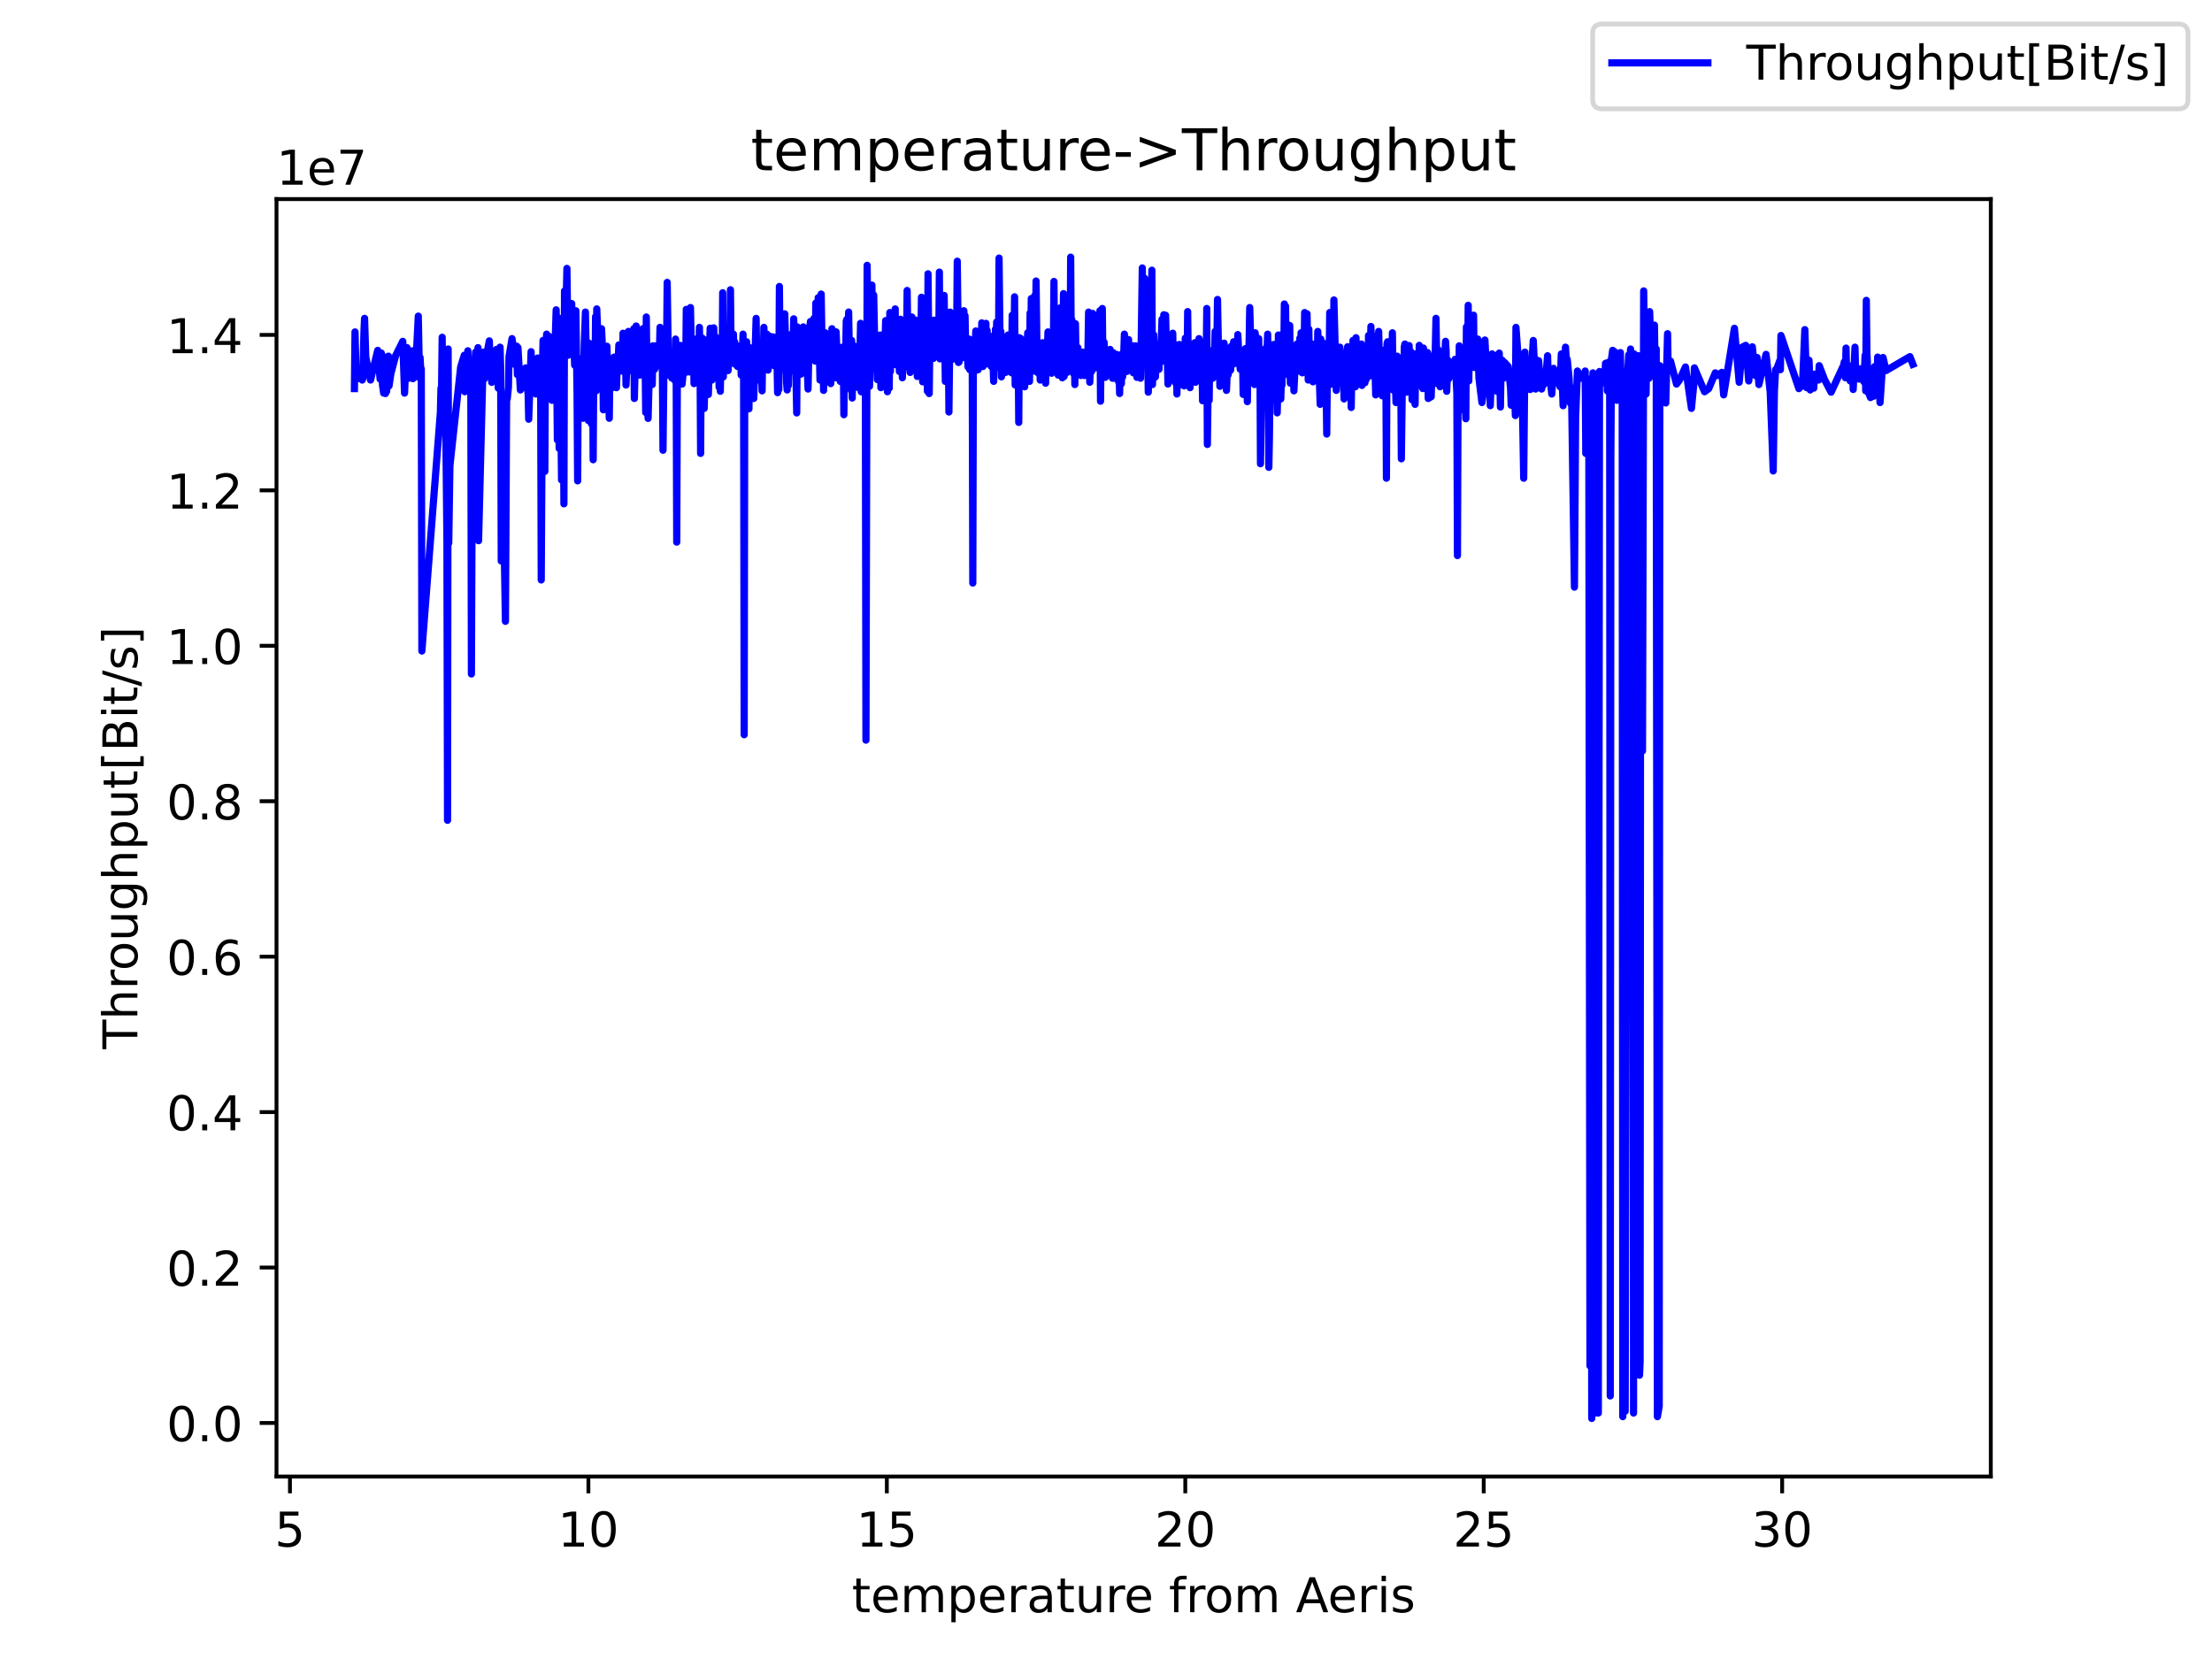 <?xml version="1.0" encoding="utf-8" standalone="no"?>
<!DOCTYPE svg PUBLIC "-//W3C//DTD SVG 1.1//EN"
  "http://www.w3.org/Graphics/SVG/1.1/DTD/svg11.dtd">
<!-- Created with matplotlib (https://matplotlib.org/) -->
<svg height="345.6pt" version="1.1" viewBox="0 0 460.8 345.6" width="460.8pt" xmlns="http://www.w3.org/2000/svg" xmlns:xlink="http://www.w3.org/1999/xlink">
 <defs>
  <style type="text/css">*{stroke-linecap:butt;stroke-linejoin:round;}</style>
 </defs>
 <g id="figure_1">
  <g id="patch_1">
   <path d="M 0 345.6 
L 460.8 345.6 
L 460.8 0 
L 0 0 
z
" style="fill:#ffffff;"/>
  </g>
  <g id="axes_1">
   <g id="patch_2">
    <path d="M 57.6 307.584 
L 414.72 307.584 
L 414.72 41.472 
L 57.6 41.472 
z
" style="fill:#ffffff;"/>
   </g>
   <g id="matplotlib.axis_1">
    <g id="xtick_1">
     <g id="line2d_1">
      <defs>
       <path d="M 0 0 
L 0 3.5 
" id="me7ae938374" style="stroke:#000000;stroke-width:0.8;"/>
      </defs>
      <g>
       <use style="stroke:#000000;stroke-width:0.8;" x="60.404" xlink:href="#me7ae938374" y="307.584"/>
      </g>
     </g>
     <g id="text_1">
      <!-- 5 -->
      <g transform="translate(57.223 322.182)scale(0.1 -0.1)">
       <defs>
        <path d="M 10.797 72.906 
L 49.516 72.906 
L 49.516 64.594 
L 19.828 64.594 
L 19.828 46.734 
Q 21.969 47.469 24.109 47.828 
Q 26.266 48.188 28.422 48.188 
Q 40.625 48.188 47.75 41.5 
Q 54.891 34.812 54.891 23.391 
Q 54.891 11.625 47.562 5.094 
Q 40.234 -1.422 26.906 -1.422 
Q 22.312 -1.422 17.547 -0.641 
Q 12.797 0.141 7.719 1.703 
L 7.719 11.625 
Q 12.109 9.234 16.797 8.062 
Q 21.484 6.891 26.703 6.891 
Q 35.156 6.891 40.078 11.328 
Q 45.016 15.766 45.016 23.391 
Q 45.016 31 40.078 35.438 
Q 35.156 39.891 26.703 39.891 
Q 22.75 39.891 18.812 39.016 
Q 14.891 38.141 10.797 36.281 
z
" id="DejaVuSans-53"/>
       </defs>
       <use xlink:href="#DejaVuSans-53"/>
      </g>
     </g>
    </g>
    <g id="xtick_2">
     <g id="line2d_2">
      <g>
       <use style="stroke:#000000;stroke-width:0.8;" x="122.574" xlink:href="#me7ae938374" y="307.584"/>
      </g>
     </g>
     <g id="text_2">
      <!-- 10 -->
      <g transform="translate(116.212 322.182)scale(0.1 -0.1)">
       <defs>
        <path d="M 12.406 8.297 
L 28.516 8.297 
L 28.516 63.922 
L 10.984 60.406 
L 10.984 69.391 
L 28.422 72.906 
L 38.281 72.906 
L 38.281 8.297 
L 54.391 8.297 
L 54.391 0 
L 12.406 0 
z
" id="DejaVuSans-49"/>
        <path d="M 31.781 66.406 
Q 24.172 66.406 20.328 58.906 
Q 16.5 51.422 16.5 36.375 
Q 16.5 21.391 20.328 13.891 
Q 24.172 6.391 31.781 6.391 
Q 39.453 6.391 43.281 13.891 
Q 47.125 21.391 47.125 36.375 
Q 47.125 51.422 43.281 58.906 
Q 39.453 66.406 31.781 66.406 
z
M 31.781 74.219 
Q 44.047 74.219 50.516 64.516 
Q 56.984 54.828 56.984 36.375 
Q 56.984 17.969 50.516 8.266 
Q 44.047 -1.422 31.781 -1.422 
Q 19.531 -1.422 13.062 8.266 
Q 6.594 17.969 6.594 36.375 
Q 6.594 54.828 13.062 64.516 
Q 19.531 74.219 31.781 74.219 
z
" id="DejaVuSans-48"/>
       </defs>
       <use xlink:href="#DejaVuSans-49"/>
       <use x="63.623" xlink:href="#DejaVuSans-48"/>
      </g>
     </g>
    </g>
    <g id="xtick_3">
     <g id="line2d_3">
      <g>
       <use style="stroke:#000000;stroke-width:0.8;" x="184.745" xlink:href="#me7ae938374" y="307.584"/>
      </g>
     </g>
     <g id="text_3">
      <!-- 15 -->
      <g transform="translate(178.382 322.182)scale(0.1 -0.1)">
       <use xlink:href="#DejaVuSans-49"/>
       <use x="63.623" xlink:href="#DejaVuSans-53"/>
      </g>
     </g>
    </g>
    <g id="xtick_4">
     <g id="line2d_4">
      <g>
       <use style="stroke:#000000;stroke-width:0.8;" x="246.916" xlink:href="#me7ae938374" y="307.584"/>
      </g>
     </g>
     <g id="text_4">
      <!-- 20 -->
      <g transform="translate(240.553 322.182)scale(0.1 -0.1)">
       <defs>
        <path d="M 19.188 8.297 
L 53.609 8.297 
L 53.609 0 
L 7.328 0 
L 7.328 8.297 
Q 12.938 14.109 22.625 23.891 
Q 32.328 33.688 34.812 36.531 
Q 39.547 41.844 41.422 45.531 
Q 43.312 49.219 43.312 52.781 
Q 43.312 58.594 39.234 62.25 
Q 35.156 65.922 28.609 65.922 
Q 23.969 65.922 18.812 64.312 
Q 13.672 62.703 7.812 59.422 
L 7.812 69.391 
Q 13.766 71.781 18.938 73 
Q 24.125 74.219 28.422 74.219 
Q 39.75 74.219 46.484 68.547 
Q 53.219 62.891 53.219 53.422 
Q 53.219 48.922 51.531 44.891 
Q 49.859 40.875 45.406 35.406 
Q 44.188 33.984 37.641 27.219 
Q 31.109 20.453 19.188 8.297 
z
" id="DejaVuSans-50"/>
       </defs>
       <use xlink:href="#DejaVuSans-50"/>
       <use x="63.623" xlink:href="#DejaVuSans-48"/>
      </g>
     </g>
    </g>
    <g id="xtick_5">
     <g id="line2d_5">
      <g>
       <use style="stroke:#000000;stroke-width:0.8;" x="309.086" xlink:href="#me7ae938374" y="307.584"/>
      </g>
     </g>
     <g id="text_5">
      <!-- 25 -->
      <g transform="translate(302.724 322.182)scale(0.1 -0.1)">
       <use xlink:href="#DejaVuSans-50"/>
       <use x="63.623" xlink:href="#DejaVuSans-53"/>
      </g>
     </g>
    </g>
    <g id="xtick_6">
     <g id="line2d_6">
      <g>
       <use style="stroke:#000000;stroke-width:0.8;" x="371.257" xlink:href="#me7ae938374" y="307.584"/>
      </g>
     </g>
     <g id="text_6">
      <!-- 30 -->
      <g transform="translate(364.894 322.182)scale(0.1 -0.1)">
       <defs>
        <path d="M 40.578 39.312 
Q 47.656 37.797 51.625 33 
Q 55.609 28.219 55.609 21.188 
Q 55.609 10.406 48.188 4.484 
Q 40.766 -1.422 27.094 -1.422 
Q 22.516 -1.422 17.656 -0.516 
Q 12.797 0.391 7.625 2.203 
L 7.625 11.719 
Q 11.719 9.328 16.594 8.109 
Q 21.484 6.891 26.812 6.891 
Q 36.078 6.891 40.938 10.547 
Q 45.797 14.203 45.797 21.188 
Q 45.797 27.641 41.281 31.266 
Q 36.766 34.906 28.719 34.906 
L 20.219 34.906 
L 20.219 43.016 
L 29.109 43.016 
Q 36.375 43.016 40.234 45.922 
Q 44.094 48.828 44.094 54.297 
Q 44.094 59.906 40.109 62.906 
Q 36.141 65.922 28.719 65.922 
Q 24.656 65.922 20.016 65.031 
Q 15.375 64.156 9.812 62.312 
L 9.812 71.094 
Q 15.438 72.656 20.344 73.438 
Q 25.25 74.219 29.594 74.219 
Q 40.828 74.219 47.359 69.109 
Q 53.906 64.016 53.906 55.328 
Q 53.906 49.266 50.438 45.094 
Q 46.969 40.922 40.578 39.312 
z
" id="DejaVuSans-51"/>
       </defs>
       <use xlink:href="#DejaVuSans-51"/>
       <use x="63.623" xlink:href="#DejaVuSans-48"/>
      </g>
     </g>
    </g>
    <g id="text_7">
     <!-- temperature from Aeris -->
     <g transform="translate(177.465 335.861)scale(0.1 -0.1)">
      <defs>
       <path d="M 18.312 70.219 
L 18.312 54.688 
L 36.812 54.688 
L 36.812 47.703 
L 18.312 47.703 
L 18.312 18.016 
Q 18.312 11.328 20.141 9.422 
Q 21.969 7.516 27.594 7.516 
L 36.812 7.516 
L 36.812 0 
L 27.594 0 
Q 17.188 0 13.234 3.875 
Q 9.281 7.766 9.281 18.016 
L 9.281 47.703 
L 2.688 47.703 
L 2.688 54.688 
L 9.281 54.688 
L 9.281 70.219 
z
" id="DejaVuSans-116"/>
       <path d="M 56.203 29.594 
L 56.203 25.203 
L 14.891 25.203 
Q 15.484 15.922 20.484 11.062 
Q 25.484 6.203 34.422 6.203 
Q 39.594 6.203 44.453 7.469 
Q 49.312 8.734 54.109 11.281 
L 54.109 2.781 
Q 49.266 0.734 44.188 -0.344 
Q 39.109 -1.422 33.891 -1.422 
Q 20.797 -1.422 13.156 6.188 
Q 5.516 13.812 5.516 26.812 
Q 5.516 40.234 12.766 48.109 
Q 20.016 56 32.328 56 
Q 43.359 56 49.781 48.891 
Q 56.203 41.797 56.203 29.594 
z
M 47.219 32.234 
Q 47.125 39.594 43.094 43.984 
Q 39.062 48.391 32.422 48.391 
Q 24.906 48.391 20.391 44.141 
Q 15.875 39.891 15.188 32.172 
z
" id="DejaVuSans-101"/>
       <path d="M 52 44.188 
Q 55.375 50.25 60.062 53.125 
Q 64.75 56 71.094 56 
Q 79.641 56 84.281 50.016 
Q 88.922 44.047 88.922 33.016 
L 88.922 0 
L 79.891 0 
L 79.891 32.719 
Q 79.891 40.578 77.094 44.375 
Q 74.312 48.188 68.609 48.188 
Q 61.625 48.188 57.562 43.547 
Q 53.516 38.922 53.516 30.906 
L 53.516 0 
L 44.484 0 
L 44.484 32.719 
Q 44.484 40.625 41.703 44.406 
Q 38.922 48.188 33.109 48.188 
Q 26.219 48.188 22.156 43.531 
Q 18.109 38.875 18.109 30.906 
L 18.109 0 
L 9.078 0 
L 9.078 54.688 
L 18.109 54.688 
L 18.109 46.188 
Q 21.188 51.219 25.484 53.609 
Q 29.781 56 35.688 56 
Q 41.656 56 45.828 52.969 
Q 50 49.953 52 44.188 
z
" id="DejaVuSans-109"/>
       <path d="M 18.109 8.203 
L 18.109 -20.797 
L 9.078 -20.797 
L 9.078 54.688 
L 18.109 54.688 
L 18.109 46.391 
Q 20.953 51.266 25.266 53.625 
Q 29.594 56 35.594 56 
Q 45.562 56 51.781 48.094 
Q 58.016 40.188 58.016 27.297 
Q 58.016 14.406 51.781 6.484 
Q 45.562 -1.422 35.594 -1.422 
Q 29.594 -1.422 25.266 0.953 
Q 20.953 3.328 18.109 8.203 
z
M 48.688 27.297 
Q 48.688 37.203 44.609 42.844 
Q 40.531 48.484 33.406 48.484 
Q 26.266 48.484 22.188 42.844 
Q 18.109 37.203 18.109 27.297 
Q 18.109 17.391 22.188 11.75 
Q 26.266 6.109 33.406 6.109 
Q 40.531 6.109 44.609 11.75 
Q 48.688 17.391 48.688 27.297 
z
" id="DejaVuSans-112"/>
       <path d="M 41.109 46.297 
Q 39.594 47.172 37.812 47.578 
Q 36.031 48 33.891 48 
Q 26.266 48 22.188 43.047 
Q 18.109 38.094 18.109 28.812 
L 18.109 0 
L 9.078 0 
L 9.078 54.688 
L 18.109 54.688 
L 18.109 46.188 
Q 20.953 51.172 25.484 53.578 
Q 30.031 56 36.531 56 
Q 37.453 56 38.578 55.875 
Q 39.703 55.766 41.062 55.516 
z
" id="DejaVuSans-114"/>
       <path d="M 34.281 27.484 
Q 23.391 27.484 19.188 25 
Q 14.984 22.516 14.984 16.5 
Q 14.984 11.719 18.141 8.906 
Q 21.297 6.109 26.703 6.109 
Q 34.188 6.109 38.703 11.406 
Q 43.219 16.703 43.219 25.484 
L 43.219 27.484 
z
M 52.203 31.203 
L 52.203 0 
L 43.219 0 
L 43.219 8.297 
Q 40.141 3.328 35.547 0.953 
Q 30.953 -1.422 24.312 -1.422 
Q 15.922 -1.422 10.953 3.297 
Q 6 8.016 6 15.922 
Q 6 25.141 12.172 29.828 
Q 18.359 34.516 30.609 34.516 
L 43.219 34.516 
L 43.219 35.406 
Q 43.219 41.609 39.141 45 
Q 35.062 48.391 27.688 48.391 
Q 23 48.391 18.547 47.266 
Q 14.109 46.141 10.016 43.891 
L 10.016 52.203 
Q 14.938 54.109 19.578 55.047 
Q 24.219 56 28.609 56 
Q 40.484 56 46.344 49.844 
Q 52.203 43.703 52.203 31.203 
z
" id="DejaVuSans-97"/>
       <path d="M 8.5 21.578 
L 8.5 54.688 
L 17.484 54.688 
L 17.484 21.922 
Q 17.484 14.156 20.5 10.266 
Q 23.531 6.391 29.594 6.391 
Q 36.859 6.391 41.078 11.031 
Q 45.312 15.672 45.312 23.688 
L 45.312 54.688 
L 54.297 54.688 
L 54.297 0 
L 45.312 0 
L 45.312 8.406 
Q 42.047 3.422 37.719 1 
Q 33.406 -1.422 27.688 -1.422 
Q 18.266 -1.422 13.375 4.438 
Q 8.5 10.297 8.5 21.578 
z
M 31.109 56 
z
" id="DejaVuSans-117"/>
       <path id="DejaVuSans-32"/>
       <path d="M 37.109 75.984 
L 37.109 68.5 
L 28.516 68.5 
Q 23.688 68.5 21.797 66.547 
Q 19.922 64.594 19.922 59.516 
L 19.922 54.688 
L 34.719 54.688 
L 34.719 47.703 
L 19.922 47.703 
L 19.922 0 
L 10.891 0 
L 10.891 47.703 
L 2.297 47.703 
L 2.297 54.688 
L 10.891 54.688 
L 10.891 58.5 
Q 10.891 67.625 15.141 71.797 
Q 19.391 75.984 28.609 75.984 
z
" id="DejaVuSans-102"/>
       <path d="M 30.609 48.391 
Q 23.391 48.391 19.188 42.75 
Q 14.984 37.109 14.984 27.297 
Q 14.984 17.484 19.156 11.844 
Q 23.344 6.203 30.609 6.203 
Q 37.797 6.203 41.984 11.859 
Q 46.188 17.531 46.188 27.297 
Q 46.188 37.016 41.984 42.703 
Q 37.797 48.391 30.609 48.391 
z
M 30.609 56 
Q 42.328 56 49.016 48.375 
Q 55.719 40.766 55.719 27.297 
Q 55.719 13.875 49.016 6.219 
Q 42.328 -1.422 30.609 -1.422 
Q 18.844 -1.422 12.172 6.219 
Q 5.516 13.875 5.516 27.297 
Q 5.516 40.766 12.172 48.375 
Q 18.844 56 30.609 56 
z
" id="DejaVuSans-111"/>
       <path d="M 34.188 63.188 
L 20.797 26.906 
L 47.609 26.906 
z
M 28.609 72.906 
L 39.797 72.906 
L 67.578 0 
L 57.328 0 
L 50.688 18.703 
L 17.828 18.703 
L 11.188 0 
L 0.781 0 
z
" id="DejaVuSans-65"/>
       <path d="M 9.422 54.688 
L 18.406 54.688 
L 18.406 0 
L 9.422 0 
z
M 9.422 75.984 
L 18.406 75.984 
L 18.406 64.594 
L 9.422 64.594 
z
" id="DejaVuSans-105"/>
       <path d="M 44.281 53.078 
L 44.281 44.578 
Q 40.484 46.531 36.375 47.5 
Q 32.281 48.484 27.875 48.484 
Q 21.188 48.484 17.844 46.438 
Q 14.5 44.391 14.5 40.281 
Q 14.5 37.156 16.891 35.375 
Q 19.281 33.594 26.516 31.984 
L 29.594 31.297 
Q 39.156 29.25 43.188 25.516 
Q 47.219 21.781 47.219 15.094 
Q 47.219 7.469 41.188 3.016 
Q 35.156 -1.422 24.609 -1.422 
Q 20.219 -1.422 15.453 -0.562 
Q 10.688 0.297 5.422 2 
L 5.422 11.281 
Q 10.406 8.688 15.234 7.391 
Q 20.062 6.109 24.812 6.109 
Q 31.156 6.109 34.562 8.281 
Q 37.984 10.453 37.984 14.406 
Q 37.984 18.062 35.516 20.016 
Q 33.062 21.969 24.703 23.781 
L 21.578 24.516 
Q 13.234 26.266 9.516 29.906 
Q 5.812 33.547 5.812 39.891 
Q 5.812 47.609 11.281 51.797 
Q 16.75 56 26.812 56 
Q 31.781 56 36.172 55.266 
Q 40.578 54.547 44.281 53.078 
z
" id="DejaVuSans-115"/>
      </defs>
      <use xlink:href="#DejaVuSans-116"/>
      <use x="39.209" xlink:href="#DejaVuSans-101"/>
      <use x="100.732" xlink:href="#DejaVuSans-109"/>
      <use x="198.145" xlink:href="#DejaVuSans-112"/>
      <use x="261.621" xlink:href="#DejaVuSans-101"/>
      <use x="323.145" xlink:href="#DejaVuSans-114"/>
      <use x="364.258" xlink:href="#DejaVuSans-97"/>
      <use x="425.537" xlink:href="#DejaVuSans-116"/>
      <use x="464.746" xlink:href="#DejaVuSans-117"/>
      <use x="528.125" xlink:href="#DejaVuSans-114"/>
      <use x="566.988" xlink:href="#DejaVuSans-101"/>
      <use x="628.512" xlink:href="#DejaVuSans-32"/>
      <use x="660.299" xlink:href="#DejaVuSans-102"/>
      <use x="695.504" xlink:href="#DejaVuSans-114"/>
      <use x="734.367" xlink:href="#DejaVuSans-111"/>
      <use x="795.549" xlink:href="#DejaVuSans-109"/>
      <use x="892.961" xlink:href="#DejaVuSans-32"/>
      <use x="924.748" xlink:href="#DejaVuSans-65"/>
      <use x="991.406" xlink:href="#DejaVuSans-101"/>
      <use x="1052.93" xlink:href="#DejaVuSans-114"/>
      <use x="1094.043" xlink:href="#DejaVuSans-105"/>
      <use x="1121.826" xlink:href="#DejaVuSans-115"/>
     </g>
    </g>
   </g>
   <g id="matplotlib.axis_2">
    <g id="ytick_1">
     <g id="line2d_7">
      <defs>
       <path d="M 0 0 
L -3.5 0 
" id="m322edb006e" style="stroke:#000000;stroke-width:0.8;"/>
      </defs>
      <g>
       <use style="stroke:#000000;stroke-width:0.8;" x="57.6" xlink:href="#m322edb006e" y="296.426"/>
      </g>
     </g>
     <g id="text_8">
      <!-- 0.0 -->
      <g transform="translate(34.697 300.225)scale(0.1 -0.1)">
       <defs>
        <path d="M 10.688 12.406 
L 21 12.406 
L 21 0 
L 10.688 0 
z
" id="DejaVuSans-46"/>
       </defs>
       <use xlink:href="#DejaVuSans-48"/>
       <use x="63.623" xlink:href="#DejaVuSans-46"/>
       <use x="95.41" xlink:href="#DejaVuSans-48"/>
      </g>
     </g>
    </g>
    <g id="ytick_2">
     <g id="line2d_8">
      <g>
       <use style="stroke:#000000;stroke-width:0.8;" x="57.6" xlink:href="#m322edb006e" y="264.046"/>
      </g>
     </g>
     <g id="text_9">
      <!-- 0.2 -->
      <g transform="translate(34.697 267.845)scale(0.1 -0.1)">
       <use xlink:href="#DejaVuSans-48"/>
       <use x="63.623" xlink:href="#DejaVuSans-46"/>
       <use x="95.41" xlink:href="#DejaVuSans-50"/>
      </g>
     </g>
    </g>
    <g id="ytick_3">
     <g id="line2d_9">
      <g>
       <use style="stroke:#000000;stroke-width:0.8;" x="57.6" xlink:href="#m322edb006e" y="231.667"/>
      </g>
     </g>
     <g id="text_10">
      <!-- 0.4 -->
      <g transform="translate(34.697 235.466)scale(0.1 -0.1)">
       <defs>
        <path d="M 37.797 64.312 
L 12.891 25.391 
L 37.797 25.391 
z
M 35.203 72.906 
L 47.609 72.906 
L 47.609 25.391 
L 58.016 25.391 
L 58.016 17.188 
L 47.609 17.188 
L 47.609 0 
L 37.797 0 
L 37.797 17.188 
L 4.891 17.188 
L 4.891 26.703 
z
" id="DejaVuSans-52"/>
       </defs>
       <use xlink:href="#DejaVuSans-48"/>
       <use x="63.623" xlink:href="#DejaVuSans-46"/>
       <use x="95.41" xlink:href="#DejaVuSans-52"/>
      </g>
     </g>
    </g>
    <g id="ytick_4">
     <g id="line2d_10">
      <g>
       <use style="stroke:#000000;stroke-width:0.8;" x="57.6" xlink:href="#m322edb006e" y="199.288"/>
      </g>
     </g>
     <g id="text_11">
      <!-- 0.6 -->
      <g transform="translate(34.697 203.087)scale(0.1 -0.1)">
       <defs>
        <path d="M 33.016 40.375 
Q 26.375 40.375 22.484 35.828 
Q 18.609 31.297 18.609 23.391 
Q 18.609 15.531 22.484 10.953 
Q 26.375 6.391 33.016 6.391 
Q 39.656 6.391 43.531 10.953 
Q 47.406 15.531 47.406 23.391 
Q 47.406 31.297 43.531 35.828 
Q 39.656 40.375 33.016 40.375 
z
M 52.594 71.297 
L 52.594 62.312 
Q 48.875 64.062 45.094 64.984 
Q 41.312 65.922 37.594 65.922 
Q 27.828 65.922 22.672 59.328 
Q 17.531 52.734 16.797 39.406 
Q 19.672 43.656 24.016 45.922 
Q 28.375 48.188 33.594 48.188 
Q 44.578 48.188 50.953 41.516 
Q 57.328 34.859 57.328 23.391 
Q 57.328 12.156 50.688 5.359 
Q 44.047 -1.422 33.016 -1.422 
Q 20.359 -1.422 13.672 8.266 
Q 6.984 17.969 6.984 36.375 
Q 6.984 53.656 15.188 63.938 
Q 23.391 74.219 37.203 74.219 
Q 40.922 74.219 44.703 73.484 
Q 48.484 72.75 52.594 71.297 
z
" id="DejaVuSans-54"/>
       </defs>
       <use xlink:href="#DejaVuSans-48"/>
       <use x="63.623" xlink:href="#DejaVuSans-46"/>
       <use x="95.41" xlink:href="#DejaVuSans-54"/>
      </g>
     </g>
    </g>
    <g id="ytick_5">
     <g id="line2d_11">
      <g>
       <use style="stroke:#000000;stroke-width:0.8;" x="57.6" xlink:href="#m322edb006e" y="166.908"/>
      </g>
     </g>
     <g id="text_12">
      <!-- 0.8 -->
      <g transform="translate(34.697 170.708)scale(0.1 -0.1)">
       <defs>
        <path d="M 31.781 34.625 
Q 24.75 34.625 20.719 30.859 
Q 16.703 27.094 16.703 20.516 
Q 16.703 13.922 20.719 10.156 
Q 24.75 6.391 31.781 6.391 
Q 38.812 6.391 42.859 10.172 
Q 46.922 13.969 46.922 20.516 
Q 46.922 27.094 42.891 30.859 
Q 38.875 34.625 31.781 34.625 
z
M 21.922 38.812 
Q 15.578 40.375 12.031 44.719 
Q 8.5 49.078 8.5 55.328 
Q 8.5 64.062 14.719 69.141 
Q 20.953 74.219 31.781 74.219 
Q 42.672 74.219 48.875 69.141 
Q 55.078 64.062 55.078 55.328 
Q 55.078 49.078 51.531 44.719 
Q 48 40.375 41.703 38.812 
Q 48.828 37.156 52.797 32.312 
Q 56.781 27.484 56.781 20.516 
Q 56.781 9.906 50.312 4.234 
Q 43.844 -1.422 31.781 -1.422 
Q 19.734 -1.422 13.25 4.234 
Q 6.781 9.906 6.781 20.516 
Q 6.781 27.484 10.781 32.312 
Q 14.797 37.156 21.922 38.812 
z
M 18.312 54.391 
Q 18.312 48.734 21.844 45.562 
Q 25.391 42.391 31.781 42.391 
Q 38.141 42.391 41.719 45.562 
Q 45.312 48.734 45.312 54.391 
Q 45.312 60.062 41.719 63.234 
Q 38.141 66.406 31.781 66.406 
Q 25.391 66.406 21.844 63.234 
Q 18.312 60.062 18.312 54.391 
z
" id="DejaVuSans-56"/>
       </defs>
       <use xlink:href="#DejaVuSans-48"/>
       <use x="63.623" xlink:href="#DejaVuSans-46"/>
       <use x="95.41" xlink:href="#DejaVuSans-56"/>
      </g>
     </g>
    </g>
    <g id="ytick_6">
     <g id="line2d_12">
      <g>
       <use style="stroke:#000000;stroke-width:0.8;" x="57.6" xlink:href="#m322edb006e" y="134.529"/>
      </g>
     </g>
     <g id="text_13">
      <!-- 1.0 -->
      <g transform="translate(34.697 138.328)scale(0.1 -0.1)">
       <use xlink:href="#DejaVuSans-49"/>
       <use x="63.623" xlink:href="#DejaVuSans-46"/>
       <use x="95.41" xlink:href="#DejaVuSans-48"/>
      </g>
     </g>
    </g>
    <g id="ytick_7">
     <g id="line2d_13">
      <g>
       <use style="stroke:#000000;stroke-width:0.8;" x="57.6" xlink:href="#m322edb006e" y="102.15"/>
      </g>
     </g>
     <g id="text_14">
      <!-- 1.2 -->
      <g transform="translate(34.697 105.949)scale(0.1 -0.1)">
       <use xlink:href="#DejaVuSans-49"/>
       <use x="63.623" xlink:href="#DejaVuSans-46"/>
       <use x="95.41" xlink:href="#DejaVuSans-50"/>
      </g>
     </g>
    </g>
    <g id="ytick_8">
     <g id="line2d_14">
      <g>
       <use style="stroke:#000000;stroke-width:0.8;" x="57.6" xlink:href="#m322edb006e" y="69.77"/>
      </g>
     </g>
     <g id="text_15">
      <!-- 1.4 -->
      <g transform="translate(34.697 73.57)scale(0.1 -0.1)">
       <use xlink:href="#DejaVuSans-49"/>
       <use x="63.623" xlink:href="#DejaVuSans-46"/>
       <use x="95.41" xlink:href="#DejaVuSans-52"/>
      </g>
     </g>
    </g>
    <g id="text_16">
     <!-- Throughput[Bit/s] -->
     <g transform="translate(28.617 218.538)rotate(-90)scale(0.1 -0.1)">
      <defs>
       <path d="M -0.297 72.906 
L 61.375 72.906 
L 61.375 64.594 
L 35.5 64.594 
L 35.5 0 
L 25.594 0 
L 25.594 64.594 
L -0.297 64.594 
z
" id="DejaVuSans-84"/>
       <path d="M 54.891 33.016 
L 54.891 0 
L 45.906 0 
L 45.906 32.719 
Q 45.906 40.484 42.875 44.328 
Q 39.844 48.188 33.797 48.188 
Q 26.516 48.188 22.312 43.547 
Q 18.109 38.922 18.109 30.906 
L 18.109 0 
L 9.078 0 
L 9.078 75.984 
L 18.109 75.984 
L 18.109 46.188 
Q 21.344 51.125 25.703 53.562 
Q 30.078 56 35.797 56 
Q 45.219 56 50.047 50.172 
Q 54.891 44.344 54.891 33.016 
z
" id="DejaVuSans-104"/>
       <path d="M 45.406 27.984 
Q 45.406 37.75 41.375 43.109 
Q 37.359 48.484 30.078 48.484 
Q 22.859 48.484 18.828 43.109 
Q 14.797 37.75 14.797 27.984 
Q 14.797 18.266 18.828 12.891 
Q 22.859 7.516 30.078 7.516 
Q 37.359 7.516 41.375 12.891 
Q 45.406 18.266 45.406 27.984 
z
M 54.391 6.781 
Q 54.391 -7.172 48.188 -13.984 
Q 42 -20.797 29.203 -20.797 
Q 24.469 -20.797 20.266 -20.094 
Q 16.062 -19.391 12.109 -17.922 
L 12.109 -9.188 
Q 16.062 -11.328 19.922 -12.344 
Q 23.781 -13.375 27.781 -13.375 
Q 36.625 -13.375 41.016 -8.766 
Q 45.406 -4.156 45.406 5.172 
L 45.406 9.625 
Q 42.625 4.781 38.281 2.391 
Q 33.938 0 27.875 0 
Q 17.828 0 11.672 7.656 
Q 5.516 15.328 5.516 27.984 
Q 5.516 40.672 11.672 48.328 
Q 17.828 56 27.875 56 
Q 33.938 56 38.281 53.609 
Q 42.625 51.219 45.406 46.391 
L 45.406 54.688 
L 54.391 54.688 
z
" id="DejaVuSans-103"/>
       <path d="M 8.594 75.984 
L 29.297 75.984 
L 29.297 69 
L 17.578 69 
L 17.578 -6.203 
L 29.297 -6.203 
L 29.297 -13.188 
L 8.594 -13.188 
z
" id="DejaVuSans-91"/>
       <path d="M 19.672 34.812 
L 19.672 8.109 
L 35.5 8.109 
Q 43.453 8.109 47.281 11.406 
Q 51.125 14.703 51.125 21.484 
Q 51.125 28.328 47.281 31.562 
Q 43.453 34.812 35.5 34.812 
z
M 19.672 64.797 
L 19.672 42.828 
L 34.281 42.828 
Q 41.5 42.828 45.031 45.531 
Q 48.578 48.25 48.578 53.812 
Q 48.578 59.328 45.031 62.062 
Q 41.5 64.797 34.281 64.797 
z
M 9.812 72.906 
L 35.016 72.906 
Q 46.297 72.906 52.391 68.219 
Q 58.5 63.531 58.5 54.891 
Q 58.5 48.188 55.375 44.234 
Q 52.25 40.281 46.188 39.312 
Q 53.469 37.75 57.5 32.781 
Q 61.531 27.828 61.531 20.406 
Q 61.531 10.641 54.891 5.312 
Q 48.25 0 35.984 0 
L 9.812 0 
z
" id="DejaVuSans-66"/>
       <path d="M 25.391 72.906 
L 33.688 72.906 
L 8.297 -9.281 
L 0 -9.281 
z
" id="DejaVuSans-47"/>
       <path d="M 30.422 75.984 
L 30.422 -13.188 
L 9.719 -13.188 
L 9.719 -6.203 
L 21.391 -6.203 
L 21.391 69 
L 9.719 69 
L 9.719 75.984 
z
" id="DejaVuSans-93"/>
      </defs>
      <use xlink:href="#DejaVuSans-84"/>
      <use x="61.084" xlink:href="#DejaVuSans-104"/>
      <use x="124.463" xlink:href="#DejaVuSans-114"/>
      <use x="163.326" xlink:href="#DejaVuSans-111"/>
      <use x="224.508" xlink:href="#DejaVuSans-117"/>
      <use x="287.887" xlink:href="#DejaVuSans-103"/>
      <use x="351.363" xlink:href="#DejaVuSans-104"/>
      <use x="414.742" xlink:href="#DejaVuSans-112"/>
      <use x="478.219" xlink:href="#DejaVuSans-117"/>
      <use x="541.598" xlink:href="#DejaVuSans-116"/>
      <use x="580.807" xlink:href="#DejaVuSans-91"/>
      <use x="619.82" xlink:href="#DejaVuSans-66"/>
      <use x="688.424" xlink:href="#DejaVuSans-105"/>
      <use x="716.207" xlink:href="#DejaVuSans-116"/>
      <use x="755.416" xlink:href="#DejaVuSans-47"/>
      <use x="789.107" xlink:href="#DejaVuSans-115"/>
      <use x="841.207" xlink:href="#DejaVuSans-93"/>
     </g>
    </g>
    <g id="text_17">
     <!-- 1e7 -->
     <g transform="translate(57.6 38.472)scale(0.1 -0.1)">
      <defs>
       <path d="M 8.203 72.906 
L 55.078 72.906 
L 55.078 68.703 
L 28.609 0 
L 18.312 0 
L 43.219 64.594 
L 8.203 64.594 
z
" id="DejaVuSans-55"/>
      </defs>
      <use xlink:href="#DejaVuSans-49"/>
      <use x="63.623" xlink:href="#DejaVuSans-101"/>
      <use x="125.146" xlink:href="#DejaVuSans-55"/>
     </g>
    </g>
   </g>
   <g id="line2d_15">
    <path clip-path="url(#pf2436031b4)" d="M 73.833 80.952 
L 73.957 69.143 
L 74.206 78.79 
L 75.2 78.885 
L 75.449 79.172 
L 75.574 78.892 
L 75.822 69.039 
L 75.947 66.32 
L 76.195 74.386 
L 77.19 79.167 
L 78.682 72.987 
L 79.179 78.977 
L 79.428 73.541 
L 79.677 80.201 
L 79.925 81.891 
L 80.05 78.51 
L 80.174 81.886 
L 80.298 81.985 
L 80.423 74.385 
L 80.547 81.518 
L 80.92 74.196 
L 81.045 80.389 
L 81.418 77.859 
L 82.412 74.104 
L 83.904 71.107 
L 84.277 81.893 
L 84.65 72.415 
L 84.775 72.416 
L 85.023 75.234 
L 85.148 78.799 
L 85.272 74.389 
L 85.396 74.017 
L 85.645 77.484 
L 85.894 73.07 
L 86.018 78.888 
L 86.64 78.231 
L 86.764 73.36 
L 87.137 65.852 
L 87.386 78.698 
L 87.51 74.476 
L 87.635 76.821 
L 87.759 76.824 
L 87.883 135.619 
L 91.738 85.919 
L 91.862 80.866 
L 91.987 80.762 
L 92.111 70.262 
L 92.235 80.202 
L 92.36 76.731 
L 92.484 85.45 
L 92.608 83.291 
L 92.733 76.265 
L 93.106 112.559 
L 93.23 170.879 
L 93.354 72.699 
L 93.479 113.108 
L 93.727 96.989 
L 95.965 76.448 
L 96.711 74.008 
L 96.836 81.604 
L 97.209 78.796 
L 97.458 73.075 
L 97.582 78.433 
L 97.831 76.262 
L 98.079 78.697 
L 98.204 140.399 
L 98.452 77.671 
L 98.701 78.608 
L 99.074 73.357 
L 99.323 103.367 
L 99.571 72.421 
L 99.696 112.641 
L 100.69 73.358 
L 100.939 78.885 
L 101.436 73.634 
L 101.934 71.01 
L 102.182 77.106 
L 102.307 74.478 
L 102.431 79.644 
L 103.302 74.761 
L 103.426 72.789 
L 103.799 80.86 
L 103.923 76.451 
L 104.048 79.266 
L 104.172 72.323 
L 104.296 76.543 
L 104.421 116.86 
L 104.545 84.701 
L 105.291 129.435 
L 105.54 82.453 
L 105.664 83.108 
L 105.913 80.67 
L 106.037 74.291 
L 106.659 70.539 
L 106.907 72.048 
L 107.156 75.883 
L 107.653 72.132 
L 107.778 78.04 
L 107.902 72.414 
L 108.4 81.235 
L 108.524 79.64 
L 108.648 80.388 
L 109.021 79.916 
L 109.27 77.008 
L 109.519 76.64 
L 109.767 80.386 
L 110.016 81.983 
L 110.14 87.331 
L 110.638 73.263 
L 110.762 78.515 
L 111.135 81.616 
L 111.632 82.076 
L 112.005 74.583 
L 112.378 75.983 
L 112.627 79.073 
L 112.751 120.813 
L 113 77.338 
L 113.125 70.919 
L 113.249 74.951 
L 113.373 72.509 
L 113.498 98.2 
L 113.622 74.29 
L 113.871 69.604 
L 113.995 77.484 
L 114.119 77.76 
L 114.244 77.388 
L 114.368 70.07 
L 114.492 75.422 
L 114.617 71.949 
L 114.741 78.706 
L 114.865 74.571 
L 114.99 83.392 
L 115.611 72.415 
L 115.86 64.539 
L 116.109 91.643 
L 116.357 66.227 
L 116.482 93.419 
L 116.73 75.792 
L 116.979 99.981 
L 117.103 81.517 
L 117.352 83.488 
L 117.476 104.96 
L 117.601 60.609 
L 117.725 72.696 
L 118.098 55.911 
L 118.347 74.011 
L 118.471 72.043 
L 118.596 67.167 
L 118.72 68.388 
L 118.844 71.199 
L 118.969 68.855 
L 119.093 63.233 
L 119.342 73.731 
L 119.466 69.609 
L 119.715 76.077 
L 119.839 74.102 
L 119.963 64.732 
L 120.212 81.892 
L 120.336 100.171 
L 120.461 76.168 
L 120.585 80.858 
L 120.709 79.924 
L 120.958 74.763 
L 121.082 82.64 
L 121.207 76.825 
L 121.331 86.679 
L 121.455 87.139 
L 121.704 71.95 
L 121.953 65.007 
L 122.326 84.705 
L 122.574 87.605 
L 122.699 71.481 
L 122.823 80.575 
L 123.196 88.273 
L 123.445 73.919 
L 123.569 95.775 
L 123.693 76.542 
L 123.942 80.764 
L 124.067 65.959 
L 124.191 81.419 
L 124.315 64.351 
L 124.688 73.45 
L 124.813 69.883 
L 125.061 73.635 
L 125.186 75.042 
L 125.31 68.475 
L 125.559 73.447 
L 125.683 85.372 
L 125.807 73.169 
L 125.932 73.165 
L 126.056 73.728 
L 126.305 80.485 
L 126.429 72.132 
L 126.926 87.137 
L 127.051 76.451 
L 127.299 74.854 
L 127.548 80.766 
L 127.797 80.014 
L 127.921 74.388 
L 128.045 74.385 
L 128.294 76.639 
L 128.418 80.763 
L 128.543 77.301 
L 128.791 74.949 
L 128.916 71.852 
L 129.04 76.651 
L 129.289 74.103 
L 129.538 77.295 
L 129.662 77.016 
L 129.786 69.419 
L 130.035 72.7 
L 130.159 69.698 
L 130.284 71.981 
L 130.408 80.205 
L 130.905 69.044 
L 131.03 69.695 
L 131.154 77.202 
L 131.278 70.729 
L 131.403 76.547 
L 131.527 74.388 
L 131.651 75.135 
L 131.776 70.738 
L 131.9 74.856 
L 132.024 68.478 
L 132.149 83.013 
L 132.522 67.913 
L 132.77 76.734 
L 133.143 71.857 
L 133.268 78.14 
L 133.392 77.665 
L 133.516 77.853 
L 133.641 71.758 
L 133.765 72.789 
L 133.889 68.486 
L 134.014 78.138 
L 134.138 72.789 
L 134.387 75.228 
L 134.511 85.922 
L 134.636 66.037 
L 134.76 76.634 
L 135.009 87.158 
L 135.382 73.259 
L 135.506 77.392 
L 135.63 77.664 
L 135.755 73.822 
L 135.879 80.105 
L 136.003 72.042 
L 136.252 74.948 
L 136.376 76.927 
L 136.501 72.039 
L 136.625 75.417 
L 136.749 75.134 
L 136.998 73.353 
L 137.122 76.171 
L 137.371 73.447 
L 137.495 68.195 
L 137.744 75.793 
L 137.868 75.23 
L 137.993 77.575 
L 138.117 93.796 
L 138.366 71.293 
L 138.49 76.542 
L 138.614 72.238 
L 138.739 72.604 
L 138.863 72.322 
L 138.987 58.828 
L 139.236 75.699 
L 139.36 73.26 
L 139.485 78.236 
L 139.733 75.604 
L 139.982 78.792 
L 140.107 77.573 
L 140.231 78.04 
L 140.355 77.389 
L 140.48 73.166 
L 140.604 79.279 
L 140.728 70.632 
L 140.853 74.852 
L 140.977 112.934 
L 141.101 78.604 
L 141.226 75.138 
L 141.35 75.988 
L 141.474 73.446 
L 141.599 77.108 
L 141.723 71.949 
L 142.096 80.013 
L 142.345 77.298 
L 142.469 73.447 
L 142.718 76.071 
L 142.842 77.571 
L 142.966 64.444 
L 143.091 74.853 
L 143.215 72.601 
L 143.339 73.258 
L 143.588 77.48 
L 143.712 75.603 
L 143.837 64.069 
L 144.085 76.355 
L 144.21 77.201 
L 144.458 73.541 
L 144.583 79.918 
L 144.707 74.948 
L 144.831 75.977 
L 144.956 75.984 
L 145.08 75.418 
L 145.205 70.539 
L 145.578 74.76 
L 145.702 68.194 
L 145.826 74.58 
L 145.951 94.453 
L 146.075 73.259 
L 146.199 77.758 
L 146.324 70.449 
L 146.448 81.051 
L 146.572 72.043 
L 146.697 85.076 
L 146.945 75.323 
L 147.194 81.419 
L 147.318 71.478 
L 147.443 70.733 
L 147.567 82.169 
L 147.94 68.383 
L 148.313 79.174 
L 148.437 73.445 
L 148.562 74.76 
L 148.686 68.296 
L 148.935 75.984 
L 149.059 70.163 
L 149.432 74.758 
L 149.556 72.512 
L 149.681 73.445 
L 149.805 80.669 
L 149.929 70.93 
L 150.054 81.511 
L 150.178 75.325 
L 150.302 75.513 
L 150.427 77.669 
L 150.551 60.985 
L 150.676 78.517 
L 150.8 75.979 
L 150.924 70.351 
L 151.173 71.383 
L 151.297 68.389 
L 151.422 74.198 
L 151.546 73.449 
L 151.67 77.196 
L 151.919 73.918 
L 152.043 74.388 
L 152.168 60.358 
L 152.292 72.884 
L 152.416 72.823 
L 152.541 73.165 
L 152.665 72.415 
L 152.789 69.602 
L 152.914 75.699 
L 153.038 71.196 
L 153.162 75.887 
L 153.287 75.7 
L 153.535 72.79 
L 153.66 76.36 
L 153.784 74.014 
L 153.908 74.759 
L 154.157 72.042 
L 154.281 72.882 
L 154.406 78.143 
L 154.53 77.664 
L 154.654 75.134 
L 154.779 69.606 
L 154.903 76.915 
L 155.027 153.06 
L 155.152 72.886 
L 155.276 76.824 
L 155.525 71.195 
L 155.649 75.603 
L 155.773 74.764 
L 155.898 76.261 
L 156.022 85.172 
L 156.147 72.414 
L 156.271 77.481 
L 156.644 73.822 
L 156.768 75.698 
L 156.893 75.228 
L 157.017 83.015 
L 157.514 66.326 
L 157.639 74.584 
L 157.763 74.384 
L 157.887 73.638 
L 158.012 79.174 
L 158.136 71.57 
L 158.385 78.514 
L 158.509 73.546 
L 158.758 81.42 
L 158.882 72.697 
L 159.006 75.145 
L 159.131 68.199 
L 159.255 73.258 
L 159.379 71.288 
L 159.504 72.695 
L 159.628 72.137 
L 159.752 69.607 
L 160.001 77.103 
L 160.25 69.985 
L 160.374 71.665 
L 160.498 76.074 
L 160.623 76.082 
L 160.747 71.386 
L 160.871 73.167 
L 160.996 70.168 
L 161.245 76.167 
L 161.493 71.485 
L 161.866 75.234 
L 161.991 81.796 
L 162.115 69.976 
L 162.239 81.138 
L 162.364 59.675 
L 162.488 72.884 
L 162.612 72.319 
L 162.985 76.921 
L 163.11 67.543 
L 163.234 75.135 
L 163.358 75.513 
L 163.483 65.385 
L 163.856 79.634 
L 163.98 81.236 
L 164.104 74.853 
L 164.229 80.303 
L 164.353 73.633 
L 164.477 74.761 
L 164.726 69.696 
L 164.85 75.045 
L 164.975 75.04 
L 165.099 77.2 
L 165.223 74.197 
L 165.348 66.412 
L 165.472 72.23 
L 165.721 73.357 
L 165.969 86.018 
L 166.094 68.104 
L 166.218 69.508 
L 166.342 76.073 
L 166.467 71.294 
L 166.591 73.169 
L 166.716 69.601 
L 166.84 77.951 
L 167.089 71.476 
L 167.213 74.482 
L 167.337 68.101 
L 167.462 72.044 
L 167.71 71.965 
L 167.835 73.447 
L 167.959 77.104 
L 168.083 76.543 
L 168.208 77.67 
L 168.332 81.044 
L 168.581 69.319 
L 168.829 66.976 
L 169.078 74.009 
L 169.202 69.975 
L 169.327 74.761 
L 169.575 66.326 
L 169.824 75.227 
L 169.948 63.135 
L 170.073 64.259 
L 170.197 73.071 
L 170.321 73.636 
L 170.446 62.012 
L 170.819 79.17 
L 170.943 75.608 
L 171.067 61.256 
L 171.316 76.355 
L 171.44 71.198 
L 171.565 81.329 
L 171.689 71.195 
L 171.813 74.008 
L 171.938 69.333 
L 172.062 71.57 
L 172.187 79.548 
L 172.311 72.695 
L 172.435 75.793 
L 172.56 73.82 
L 172.684 73.734 
L 172.808 73.924 
L 173.057 79.917 
L 173.306 68.475 
L 173.43 78.516 
L 173.679 73.915 
L 173.803 74.009 
L 173.927 73.071 
L 174.052 78.706 
L 174.176 69.133 
L 174.425 75.323 
L 174.549 75.794 
L 174.673 73.919 
L 175.046 79.454 
L 175.171 75.701 
L 175.295 76.634 
L 175.419 72.331 
L 175.544 75.978 
L 175.668 72.79 
L 175.792 86.389 
L 175.917 75.884 
L 176.041 81.329 
L 176.29 66.882 
L 176.414 66.512 
L 176.538 77.008 
L 176.663 73.446 
L 176.787 65.006 
L 177.036 80.01 
L 177.16 79.636 
L 177.285 78.23 
L 177.409 70.917 
L 177.533 82.919 
L 177.658 72.507 
L 177.782 71.945 
L 177.906 80.292 
L 178.031 74.3 
L 178.155 74.383 
L 178.279 75.04 
L 178.528 80.67 
L 178.652 80.479 
L 178.777 74.008 
L 179.025 78.978 
L 179.274 67.35 
L 179.398 81.604 
L 179.523 71.859 
L 179.647 79.641 
L 179.771 72.421 
L 180.02 81.889 
L 180.144 73.917 
L 180.269 78.134 
L 180.393 154.185 
L 180.642 55.27 
L 180.89 79.26 
L 181.015 77.766 
L 181.139 80.48 
L 181.388 63.791 
L 181.512 72.983 
L 181.636 59.391 
L 181.761 72.888 
L 182.009 61.457 
L 182.258 73.454 
L 182.507 72.329 
L 182.756 79.071 
L 182.88 69.886 
L 183.004 74.011 
L 183.129 70.921 
L 183.253 72.133 
L 183.377 69.788 
L 183.502 80.762 
L 183.626 75.042 
L 183.75 75.136 
L 183.875 73.845 
L 183.999 75.828 
L 184.123 80.106 
L 184.496 66.788 
L 184.745 78.142 
L 184.869 81.607 
L 184.994 67.356 
L 185.242 80.861 
L 185.367 65.104 
L 185.491 77.387 
L 185.615 70.54 
L 185.74 70.165 
L 185.864 75.51 
L 186.113 72.792 
L 186.237 75.043 
L 186.486 64.349 
L 186.61 75.977 
L 186.734 75.611 
L 186.859 69.976 
L 186.983 73.173 
L 187.107 68.008 
L 187.356 77.389 
L 187.48 73.728 
L 187.605 66.508 
L 187.729 69.359 
L 187.978 78.698 
L 188.227 68.571 
L 188.351 66.986 
L 188.475 67.54 
L 188.6 71.663 
L 188.724 70.539 
L 188.848 73.167 
L 188.973 60.512 
L 189.221 76.54 
L 189.346 69.601 
L 189.594 77.59 
L 189.843 71.67 
L 189.967 66.038 
L 190.216 74.762 
L 190.34 71.856 
L 190.465 72.507 
L 190.589 74.851 
L 190.838 66.696 
L 191.086 78.421 
L 191.335 70.069 
L 191.459 75.227 
L 191.708 68.855 
L 191.832 72.039 
L 191.957 61.924 
L 192.081 66.793 
L 192.205 79.542 
L 192.454 70.263 
L 192.578 72.414 
L 192.703 67.638 
L 192.827 68.293 
L 192.951 72.98 
L 193.076 70.728 
L 193.2 81.509 
L 193.325 57.037 
L 193.573 81.985 
L 193.698 71.295 
L 193.822 70.634 
L 193.946 72.322 
L 194.071 68.851 
L 194.444 74.667 
L 194.568 66.7 
L 194.692 73.638 
L 194.941 71.101 
L 195.065 74.009 
L 195.19 70.923 
L 195.314 71.851 
L 195.438 73.831 
L 195.563 71.758 
L 195.687 56.685 
L 195.811 74.762 
L 195.936 72.704 
L 196.06 65.76 
L 196.184 71.758 
L 196.309 64.824 
L 196.433 71.759 
L 196.682 61.545 
L 196.93 79.452 
L 197.055 69.696 
L 197.179 76.547 
L 197.303 65.76 
L 197.552 70.356 
L 197.676 85.826 
L 197.925 65.016 
L 198.174 74.953 
L 198.547 66.041 
L 198.671 74.758 
L 198.796 72.605 
L 198.92 67.543 
L 199.044 68.102 
L 199.169 65.102 
L 199.293 68.478 
L 199.417 54.411 
L 199.666 75.511 
L 199.79 75.417 
L 199.915 74.48 
L 200.039 68.297 
L 200.536 74.486 
L 200.661 71.857 
L 200.785 64.727 
L 200.909 67.165 
L 201.034 65.764 
L 201.158 71.672 
L 201.282 71.011 
L 201.407 72.233 
L 201.655 76.446 
L 201.904 70.635 
L 202.028 77.011 
L 202.153 72.697 
L 202.401 75.51 
L 202.526 70.819 
L 202.65 121.458 
L 202.774 73.082 
L 202.899 75.606 
L 203.023 75.792 
L 203.272 68.947 
L 203.396 77.107 
L 203.645 71.009 
L 203.769 77.022 
L 204.142 70.263 
L 204.391 74.571 
L 204.515 67.257 
L 204.764 76.357 
L 205.137 68.007 
L 205.261 75.325 
L 205.386 67.362 
L 205.51 75.794 
L 205.634 68.851 
L 205.759 71.763 
L 205.883 70.914 
L 206.007 71.759 
L 206.132 75.795 
L 206.256 74.485 
L 206.38 70.077 
L 206.505 76.351 
L 206.629 75.978 
L 206.753 75.136 
L 206.878 75.796 
L 207.002 79.447 
L 207.126 73.919 
L 207.251 76.546 
L 207.375 68.575 
L 207.499 75.698 
L 207.624 67.077 
L 207.748 76.543 
L 207.872 74.195 
L 207.997 74.781 
L 208.121 53.76 
L 208.37 75.329 
L 208.494 69.042 
L 208.618 78.511 
L 208.743 77.857 
L 208.867 74.107 
L 208.991 74.294 
L 209.116 72.234 
L 209.24 74.764 
L 209.364 70.549 
L 209.489 77.576 
L 209.613 71.78 
L 209.738 76.636 
L 209.862 76.64 
L 209.986 69.788 
L 210.111 69.885 
L 210.235 71.685 
L 210.359 71.482 
L 210.732 77.672 
L 210.857 65.671 
L 210.981 74.858 
L 211.105 72.413 
L 211.23 72.699 
L 211.354 61.83 
L 211.478 80.202 
L 211.727 72.32 
L 211.851 75.415 
L 212.1 72.415 
L 212.224 87.993 
L 212.349 70.351 
L 212.473 79.545 
L 212.597 70.481 
L 212.722 75.326 
L 212.846 71.945 
L 212.97 78.046 
L 213.095 71.009 
L 213.468 80.575 
L 213.592 70.829 
L 213.841 73.546 
L 213.965 73.351 
L 214.089 69.325 
L 214.214 77.296 
L 214.338 73.352 
L 214.462 79.451 
L 214.587 65.208 
L 214.711 75.139 
L 214.836 62.197 
L 215.084 73.732 
L 215.209 77.29 
L 215.457 69.041 
L 215.582 61.539 
L 215.706 71.483 
L 215.83 58.538 
L 216.079 77.572 
L 216.203 74.207 
L 216.328 75.323 
L 216.452 72.977 
L 216.701 79.175 
L 216.949 74.572 
L 217.074 78.512 
L 217.198 71.385 
L 217.322 77.482 
L 217.447 71.483 
L 217.571 74.758 
L 217.695 71.483 
L 217.82 79.831 
L 217.944 72.227 
L 218.068 74.672 
L 218.193 72.789 
L 218.317 69.142 
L 218.566 76.357 
L 218.69 76.735 
L 218.814 75.417 
L 218.939 71.947 
L 219.063 77.758 
L 219.312 71.105 
L 219.436 72.695 
L 219.56 58.63 
L 219.685 72.982 
L 219.809 71.336 
L 219.933 74.67 
L 220.058 71.86 
L 220.182 72.226 
L 220.307 77.576 
L 220.431 78.137 
L 220.555 72.694 
L 220.68 74.763 
L 220.804 64.163 
L 221.177 73.166 
L 221.301 78.706 
L 221.55 61.163 
L 221.674 78.421 
L 221.799 68.95 
L 221.923 75.041 
L 222.047 74.302 
L 222.172 75.326 
L 222.296 77.575 
L 222.42 70.632 
L 222.545 75.138 
L 222.669 73.072 
L 222.793 74.479 
L 222.918 73.446 
L 223.042 53.568 
L 223.166 73.824 
L 223.291 66.606 
L 223.415 73.916 
L 223.539 71.042 
L 223.664 77.858 
L 223.788 72.227 
L 223.912 80.106 
L 224.037 67.444 
L 224.161 75.136 
L 224.285 74.105 
L 224.41 76.827 
L 224.534 72.415 
L 224.658 77.762 
L 224.783 73.633 
L 224.907 74.196 
L 225.031 74.008 
L 225.156 78.229 
L 225.28 77.485 
L 225.529 73.355 
L 225.778 77.383 
L 225.902 78.232 
L 226.026 74.196 
L 226.275 76.353 
L 226.399 76.171 
L 226.648 72.696 
L 226.772 65.015 
L 227.021 79.635 
L 227.27 72.23 
L 227.394 77.389 
L 227.643 65.294 
L 227.891 76.544 
L 228.016 71.663 
L 228.14 76.642 
L 228.264 67.725 
L 228.389 72.889 
L 228.513 72.978 
L 228.637 75.603 
L 228.886 72.981 
L 229.01 73.733 
L 229.135 64.726 
L 229.259 83.577 
L 229.383 71.951 
L 229.508 73.449 
L 229.632 64.264 
L 229.756 75.986 
L 230.005 71.29 
L 230.254 78.608 
L 230.378 75.608 
L 230.502 77.011 
L 230.627 76.83 
L 230.751 75.793 
L 230.876 78.041 
L 231.124 73.822 
L 231.249 72.789 
L 231.497 74.857 
L 231.622 73.731 
L 231.746 78.79 
L 231.87 73.447 
L 231.995 78.797 
L 232.119 78.322 
L 232.243 78.703 
L 232.492 77.481 
L 232.616 73.823 
L 232.865 74.573 
L 232.989 79.453 
L 233.114 76.914 
L 233.238 81.98 
L 233.362 75.794 
L 233.487 77.013 
L 233.611 79.919 
L 233.735 73.734 
L 233.86 78.514 
L 233.984 77.102 
L 234.233 69.6 
L 234.481 76.167 
L 234.606 73.446 
L 234.73 77.389 
L 234.854 70.826 
L 234.979 73.633 
L 235.103 70.736 
L 235.352 75.883 
L 235.476 72.804 
L 235.725 77.202 
L 235.849 73.825 
L 235.973 77.478 
L 236.098 77.67 
L 236.222 72.04 
L 236.347 76.169 
L 236.595 72.04 
L 236.844 78.609 
L 236.968 72.883 
L 237.093 78.14 
L 237.217 76.262 
L 237.341 76.076 
L 237.466 72.978 
L 237.59 78.794 
L 237.714 72.509 
L 237.963 55.817 
L 238.087 75.888 
L 238.212 74.201 
L 238.46 57.978 
L 238.585 75.138 
L 238.709 72.133 
L 238.833 74.479 
L 238.958 74.395 
L 239.082 73.54 
L 239.206 81.702 
L 239.455 73.166 
L 239.579 72.227 
L 239.704 79.829 
L 239.828 78.415 
L 239.952 56.288 
L 240.077 80.107 
L 240.201 77.572 
L 240.325 69.735 
L 240.698 78.513 
L 240.947 73.731 
L 241.196 76.545 
L 241.32 73.072 
L 241.444 76.927 
L 241.569 71.666 
L 241.693 74.757 
L 241.818 73.727 
L 242.066 66.511 
L 242.191 75.229 
L 242.315 74.387 
L 242.439 65.569 
L 242.564 71.858 
L 242.812 65.667 
L 243.061 75.516 
L 243.185 75.044 
L 243.31 80.01 
L 243.434 74.855 
L 243.558 74.48 
L 243.807 77.388 
L 244.056 70.454 
L 244.18 76.636 
L 244.304 69.414 
L 244.429 77.573 
L 244.553 72.698 
L 244.677 79.446 
L 244.802 73.168 
L 244.926 79.824 
L 245.05 71.859 
L 245.175 82.078 
L 245.299 75.604 
L 245.423 75.604 
L 245.548 78.416 
L 245.672 71.759 
L 245.796 77.857 
L 245.921 72.157 
L 246.045 80.104 
L 246.169 79.267 
L 246.294 75.323 
L 246.418 77.949 
L 246.542 74.197 
L 246.667 80.388 
L 246.916 70.446 
L 247.04 72.416 
L 247.164 78.04 
L 247.289 77.477 
L 247.413 64.912 
L 247.537 75.703 
L 247.662 73.821 
L 247.91 80.762 
L 248.159 72.982 
L 248.408 79.077 
L 248.532 76.351 
L 248.656 78.698 
L 248.905 71.382 
L 249.029 79.639 
L 249.154 71.859 
L 249.402 75.606 
L 249.527 73.726 
L 249.651 77.571 
L 249.775 70.541 
L 250.024 75.698 
L 250.148 71.213 
L 250.397 75.985 
L 250.521 83.482 
L 250.646 78.793 
L 250.77 80.01 
L 251.019 74.012 
L 251.143 78.604 
L 251.267 76.454 
L 251.392 64.259 
L 251.516 92.588 
L 251.765 72.884 
L 251.889 83.388 
L 252.013 73.915 
L 252.138 77.008 
L 252.262 74.201 
L 252.387 76.821 
L 252.511 74.009 
L 252.635 78.792 
L 252.76 74.854 
L 252.884 75.605 
L 253.008 73.82 
L 253.133 69.049 
L 253.257 77.759 
L 253.381 71.771 
L 253.506 71.291 
L 253.63 62.381 
L 253.879 75.51 
L 254.003 75.415 
L 254.127 80.482 
L 254.5 72.697 
L 254.749 74.947 
L 254.998 71.482 
L 255.246 77.482 
L 255.371 72.976 
L 255.495 81.325 
L 255.744 75.417 
L 255.868 78.046 
L 256.241 74.664 
L 256.365 77.104 
L 256.49 72.133 
L 256.614 75.134 
L 256.738 73.165 
L 256.863 75.883 
L 256.987 71.195 
L 257.111 72.039 
L 257.236 74.477 
L 257.36 74.576 
L 257.484 73.633 
L 257.609 73.727 
L 257.733 75.7 
L 257.858 69.699 
L 258.106 74.388 
L 258.231 74.853 
L 258.355 76.92 
L 258.604 75.324 
L 258.852 74.947 
L 258.977 82.17 
L 259.101 73.07 
L 259.35 75.884 
L 259.474 72.601 
L 259.598 73.727 
L 259.847 83.673 
L 259.971 73.733 
L 260.096 77.852 
L 260.344 64.069 
L 260.593 72.789 
L 260.717 72.699 
L 260.842 78.791 
L 260.966 70.739 
L 261.09 71.388 
L 261.215 73.916 
L 261.339 80.11 
L 261.463 69.327 
L 261.712 71.196 
L 261.961 76.447 
L 262.209 70.539 
L 262.334 78.135 
L 262.458 72.797 
L 262.582 96.607 
L 262.831 79.732 
L 262.956 75.321 
L 263.204 81.325 
L 263.453 72.98 
L 263.702 72.508 
L 263.826 76.356 
L 264.075 69.606 
L 264.199 77.102 
L 264.323 97.356 
L 264.448 90.793 
L 264.572 77.385 
L 264.696 78.23 
L 264.821 74.008 
L 265.069 81.044 
L 265.318 71.759 
L 265.567 73.538 
L 265.815 83.575 
L 265.94 78.04 
L 266.064 86.01 
L 266.188 80.948 
L 266.313 69.788 
L 266.561 80.391 
L 266.686 81.23 
L 266.81 83.108 
L 266.934 79.167 
L 267.059 80.199 
L 267.183 69.602 
L 267.307 75.893 
L 267.432 74.486 
L 267.556 63.325 
L 267.68 75.978 
L 267.805 63.788 
L 267.929 75.604 
L 268.053 73.446 
L 268.178 67.545 
L 268.427 71.107 
L 268.551 78.323 
L 268.675 67.819 
L 268.8 79.825 
L 269.048 72.321 
L 269.173 72.695 
L 269.297 77.291 
L 269.421 72.789 
L 269.546 81.417 
L 269.794 76.261 
L 269.919 76.83 
L 270.167 71.665 
L 270.292 76.73 
L 270.665 74.671 
L 270.789 70.451 
L 270.913 77.387 
L 271.038 69.32 
L 271.286 77.67 
L 271.411 72.605 
L 271.535 76.175 
L 271.659 74.01 
L 271.784 65.105 
L 272.032 77.579 
L 272.157 76.075 
L 272.281 65.379 
L 272.53 79.167 
L 272.654 68.57 
L 272.778 76.354 
L 272.903 75.605 
L 273.027 78.888 
L 273.151 77.293 
L 273.276 78.698 
L 273.4 71.671 
L 273.524 79.542 
L 273.649 77.765 
L 273.773 78.516 
L 273.898 74.385 
L 274.395 77.385 
L 274.519 69.044 
L 275.017 84.232 
L 275.141 70.636 
L 275.265 76.266 
L 275.39 73.638 
L 275.514 78.233 
L 275.638 75.605 
L 275.887 73.445 
L 276.011 81.235 
L 276.136 71.57 
L 276.384 90.423 
L 276.509 77.108 
L 276.633 77.013 
L 276.757 73.916 
L 276.882 75.325 
L 277.006 65.105 
L 277.13 80.108 
L 277.255 74.017 
L 277.503 69.789 
L 277.628 70.823 
L 277.752 75.042 
L 277.876 62.486 
L 278.374 81.324 
L 278.622 76.363 
L 278.871 74.952 
L 278.995 75.979 
L 279.12 72.321 
L 279.244 73.54 
L 279.369 77.664 
L 279.617 74.478 
L 279.742 75.229 
L 279.866 77.575 
L 279.99 83.106 
L 280.115 80.665 
L 280.363 79.918 
L 280.736 72.227 
L 281.109 81.139 
L 281.358 77.013 
L 281.482 84.886 
L 281.607 77.383 
L 281.731 78.041 
L 281.855 70.92 
L 282.104 74.2 
L 282.353 80.572 
L 282.477 70.353 
L 282.601 75.886 
L 282.726 73.92 
L 282.85 76.265 
L 282.974 73.354 
L 283.223 72.32 
L 283.347 74.949 
L 283.596 71.666 
L 283.72 80.295 
L 283.845 75.607 
L 283.969 79.073 
L 284.093 73.351 
L 284.218 74.01 
L 284.342 79.732 
L 284.467 72.601 
L 284.591 79.071 
L 284.715 73.825 
L 284.964 78.42 
L 285.088 69.896 
L 285.337 78.327 
L 285.586 68.009 
L 285.834 77.111 
L 286.083 69.98 
L 286.207 76.174 
L 286.332 72.605 
L 286.58 82.265 
L 286.829 77.477 
L 286.953 75.512 
L 287.078 77.102 
L 287.202 69.039 
L 287.451 79.355 
L 287.699 77.39 
L 287.948 82.451 
L 288.072 74.2 
L 288.197 77.664 
L 288.321 75.511 
L 288.445 75.51 
L 288.57 72.793 
L 288.694 75.979 
L 288.818 99.619 
L 288.943 71.57 
L 289.067 71.195 
L 289.316 75.794 
L 289.44 79.542 
L 289.564 74.77 
L 289.813 78.233 
L 289.938 77.012 
L 290.062 69.324 
L 290.186 81.235 
L 290.435 78.237 
L 290.559 80.486 
L 290.684 79.072 
L 290.808 83.857 
L 290.932 81.229 
L 291.057 74.196 
L 291.305 79.165 
L 291.43 74.851 
L 291.678 79.827 
L 291.803 77.78 
L 291.927 95.58 
L 292.176 76.262 
L 292.3 76.827 
L 292.424 80.668 
L 292.549 72.23 
L 292.673 71.668 
L 293.046 81.7 
L 293.17 75.602 
L 293.295 79.352 
L 293.543 71.985 
L 293.792 79.077 
L 293.916 73.27 
L 294.041 73.45 
L 294.165 83.295 
L 294.289 82.354 
L 294.414 77.852 
L 294.662 74.956 
L 294.787 84.234 
L 294.911 73.729 
L 295.035 75.325 
L 295.284 79.172 
L 295.409 76.919 
L 295.533 77.01 
L 295.657 71.945 
L 295.782 77.58 
L 296.03 80.385 
L 296.279 75.7 
L 296.403 80.951 
L 296.528 72.508 
L 296.901 75.791 
L 297.149 80.856 
L 297.274 78.607 
L 297.398 73.446 
L 297.522 83.014 
L 298.144 82.638 
L 298.393 74.199 
L 298.517 78.51 
L 298.89 77.479 
L 299.139 66.319 
L 299.387 79.917 
L 299.636 72.886 
L 299.885 79.918 
L 300.009 80.573 
L 300.382 80.105 
L 300.631 78.42 
L 300.755 78.609 
L 301.128 71.101 
L 301.253 73.071 
L 301.377 81.514 
L 301.626 75.045 
L 301.75 78.978 
L 301.999 75.418 
L 302.496 78.322 
L 302.869 78.227 
L 303.118 74.854 
L 303.491 81.889 
L 303.615 115.739 
L 303.739 81.606 
L 303.864 85.744 
L 303.988 72.04 
L 304.361 78.509 
L 304.485 80.668 
L 304.61 75.23 
L 304.734 80.766 
L 304.983 76.175 
L 305.356 87.229 
L 305.48 68.106 
L 305.729 77.197 
L 305.853 63.599 
L 305.978 79.357 
L 306.102 71.384 
L 306.351 75.511 
L 306.599 75.697 
L 306.972 65.663 
L 307.097 76.549 
L 307.221 72.977 
L 307.47 73.726 
L 307.594 76.262 
L 307.843 70.631 
L 308.091 78.797 
L 308.713 83.855 
L 308.962 82.078 
L 309.335 70.83 
L 309.459 73.165 
L 310.329 78.983 
L 310.454 84.51 
L 310.827 73.727 
L 311.2 79.827 
L 311.449 78.699 
L 311.822 81.52 
L 312.07 73.825 
L 312.195 76.821 
L 312.319 73.554 
L 312.568 84.794 
L 312.692 76.825 
L 312.941 75.041 
L 313.189 78.795 
L 313.438 75.512 
L 314.184 76.354 
L 314.681 80.858 
L 314.806 84.419 
L 315.179 79.447 
L 315.427 78.322 
L 315.676 86.572 
L 315.8 68.2 
L 316.422 76.546 
L 317.044 78.513 
L 317.417 99.625 
L 317.666 73.353 
L 317.79 77.478 
L 317.914 77.478 
L 318.287 81.046 
L 318.785 81.135 
L 319.406 70.929 
L 319.904 81.044 
L 320.028 74.951 
L 320.277 78.884 
L 320.525 75.141 
L 320.65 76.748 
L 321.147 81.046 
L 321.271 80.481 
L 321.893 79.733 
L 322.018 78.697 
L 322.391 74.108 
L 322.515 78.422 
L 322.888 78.797 
L 323.261 82.08 
L 323.634 76.731 
L 325.002 80.589 
L 325.25 73.734 
L 325.623 84.516 
L 326.121 72.32 
L 326.245 74.297 
L 326.494 74.959 
L 326.867 78.792 
L 327.115 83.949 
L 327.24 83.202 
L 327.364 80.763 
L 327.986 122.311 
L 328.235 86.761 
L 328.608 77.29 
L 329.354 78.797 
L 330.1 78.228 
L 330.224 77.29 
L 330.348 94.455 
L 330.97 82.921 
L 331.219 284.518 
L 331.343 78.89 
L 331.592 295.488 
L 331.716 85.64 
L 331.84 77.669 
L 332.089 284.048 
L 332.338 294.363 
L 332.711 292.862 
L 332.96 294.363 
L 333.208 77.384 
L 333.954 79.73 
L 334.327 78.986 
L 334.452 75.7 
L 334.7 75.606 
L 334.825 81.421 
L 335.073 76.821 
L 335.322 75.324 
L 335.446 290.8 
L 335.571 95.201 
L 335.695 74.855 
L 335.944 72.977 
L 336.441 73.354 
L 336.69 76.821 
L 336.814 83.389 
L 336.938 74.197 
L 337.063 73.916 
L 337.436 81.328 
L 337.56 73.448 
L 337.684 79.825 
L 337.933 78.795 
L 338.058 295.113 
L 338.306 83.857 
L 338.555 293.988 
L 339.052 78.139 
L 339.301 73.919 
L 339.425 78.981 
L 339.674 72.71 
L 339.798 79.355 
L 339.923 74.479 
L 340.047 76.636 
L 340.171 75.604 
L 340.296 294.363 
L 340.42 73.729 
L 340.544 80.578 
L 340.793 83.294 
L 341.042 82.077 
L 341.29 74.103 
L 341.415 74.293 
L 341.539 286.486 
L 341.663 283.673 
L 341.788 75.977 
L 342.161 156.432 
L 342.409 60.6 
L 342.658 81.608 
L 342.782 76.45 
L 342.907 82.079 
L 343.031 75.323 
L 343.28 78.512 
L 343.404 72.697 
L 343.529 78.798 
L 343.653 64.917 
L 344.026 76.261 
L 344.275 74.197 
L 344.648 67.728 
L 344.772 76.358 
L 345.021 72.696 
L 345.269 295.113 
L 345.642 292.957 
L 345.767 76.17 
L 347.01 83.948 
L 347.383 69.514 
L 347.507 76.731 
L 348.005 75.23 
L 349.248 80.011 
L 349.87 79.17 
L 351.113 76.449 
L 352.357 85.077 
L 352.854 80.01 
L 352.978 76.634 
L 355.092 81.607 
L 355.963 80.95 
L 357.33 77.67 
L 357.703 78.228 
L 358.698 77.572 
L 359.071 82.262 
L 361.309 68.391 
L 362.304 79.636 
L 362.926 72.319 
L 363.672 71.947 
L 364.293 79.358 
L 365.04 72.244 
L 365.661 78.227 
L 366.034 74.477 
L 366.407 80.109 
L 367.899 73.821 
L 368.77 81.7 
L 369.391 98.106 
L 369.64 81.513 
L 369.889 77.016 
L 370.138 76.825 
L 370.759 75.138 
L 370.884 77.013 
L 371.008 69.89 
L 374.738 80.959 
L 375.484 80.202 
L 375.982 68.666 
L 376.355 80.759 
L 376.852 75.041 
L 377.101 81.231 
L 377.225 78.508 
L 377.847 80.858 
L 377.971 77.946 
L 378.841 79.17 
L 378.966 76.168 
L 380.085 79.071 
L 381.453 81.701 
L 384.064 76.072 
L 384.188 75.417 
L 384.437 78.697 
L 384.561 72.511 
L 384.685 78.039 
L 385.058 77.201 
L 385.431 79.356 
L 385.68 76.545 
L 385.929 76.074 
L 386.053 81.138 
L 386.426 72.323 
L 386.551 77.201 
L 386.799 78.328 
L 387.297 78.977 
L 387.545 76.821 
L 388.167 78.228 
L 388.291 79.543 
L 388.54 74.009 
L 388.664 81.42 
L 388.789 62.569 
L 388.913 73.539 
L 389.286 81.885 
L 389.659 82.824 
L 389.908 77.009 
L 390.281 82.55 
L 390.529 76.352 
L 391.027 81.513 
L 391.151 74.389 
L 391.649 83.861 
L 392.27 74.479 
L 392.892 77.2 
L 397.866 74.291 
L 398.487 75.888 
L 398.487 75.888 
" style="fill:none;stroke:#0000ff;stroke-linecap:square;stroke-width:1.5;"/>
   </g>
   <g id="patch_3">
    <path d="M 57.6 307.584 
L 57.6 41.472 
" style="fill:none;stroke:#000000;stroke-linecap:square;stroke-linejoin:miter;stroke-width:0.8;"/>
   </g>
   <g id="patch_4">
    <path d="M 414.72 307.584 
L 414.72 41.472 
" style="fill:none;stroke:#000000;stroke-linecap:square;stroke-linejoin:miter;stroke-width:0.8;"/>
   </g>
   <g id="patch_5">
    <path d="M 57.6 307.584 
L 414.72 307.584 
" style="fill:none;stroke:#000000;stroke-linecap:square;stroke-linejoin:miter;stroke-width:0.8;"/>
   </g>
   <g id="patch_6">
    <path d="M 57.6 41.472 
L 414.72 41.472 
" style="fill:none;stroke:#000000;stroke-linecap:square;stroke-linejoin:miter;stroke-width:0.8;"/>
   </g>
   <g id="text_18">
    <!-- temperature-&gt;Throughput -->
    <g transform="translate(156.409 35.472)scale(0.12 -0.12)">
     <defs>
      <path d="M 4.891 31.391 
L 31.203 31.391 
L 31.203 23.391 
L 4.891 23.391 
z
" id="DejaVuSans-45"/>
      <path d="M 10.594 49.219 
L 10.594 58.109 
L 73.188 35.406 
L 73.188 27.297 
L 10.594 4.594 
L 10.594 13.484 
L 60.891 31.297 
z
" id="DejaVuSans-62"/>
     </defs>
     <use xlink:href="#DejaVuSans-116"/>
     <use x="39.209" xlink:href="#DejaVuSans-101"/>
     <use x="100.732" xlink:href="#DejaVuSans-109"/>
     <use x="198.145" xlink:href="#DejaVuSans-112"/>
     <use x="261.621" xlink:href="#DejaVuSans-101"/>
     <use x="323.145" xlink:href="#DejaVuSans-114"/>
     <use x="364.258" xlink:href="#DejaVuSans-97"/>
     <use x="425.537" xlink:href="#DejaVuSans-116"/>
     <use x="464.746" xlink:href="#DejaVuSans-117"/>
     <use x="528.125" xlink:href="#DejaVuSans-114"/>
     <use x="566.988" xlink:href="#DejaVuSans-101"/>
     <use x="628.512" xlink:href="#DejaVuSans-45"/>
     <use x="664.596" xlink:href="#DejaVuSans-62"/>
     <use x="748.385" xlink:href="#DejaVuSans-84"/>
     <use x="809.469" xlink:href="#DejaVuSans-104"/>
     <use x="872.848" xlink:href="#DejaVuSans-114"/>
     <use x="911.711" xlink:href="#DejaVuSans-111"/>
     <use x="972.893" xlink:href="#DejaVuSans-117"/>
     <use x="1036.271" xlink:href="#DejaVuSans-103"/>
     <use x="1099.748" xlink:href="#DejaVuSans-104"/>
     <use x="1163.127" xlink:href="#DejaVuSans-112"/>
     <use x="1226.604" xlink:href="#DejaVuSans-117"/>
     <use x="1289.982" xlink:href="#DejaVuSans-116"/>
    </g>
   </g>
  </g>
  <g id="legend_1">
   <g id="patch_7">
    <path d="M 333.78 22.678 
L 453.8 22.678 
Q 455.8 22.678 455.8 20.678 
L 455.8 7 
Q 455.8 5 453.8 5 
L 333.78 5 
Q 331.78 5 331.78 7 
L 331.78 20.678 
Q 331.78 22.678 333.78 22.678 
z
" style="fill:#ffffff;opacity:0.8;stroke:#cccccc;stroke-linejoin:miter;"/>
   </g>
   <g id="line2d_16">
    <path d="M 335.78 13.098 
L 355.78 13.098 
" style="fill:none;stroke:#0000ff;stroke-linecap:square;stroke-width:1.5;"/>
   </g>
   <g id="line2d_17"/>
   <g id="text_19">
    <!-- Throughput[Bit/s] -->
    <g transform="translate(363.78 16.598)scale(0.1 -0.1)">
     <use xlink:href="#DejaVuSans-84"/>
     <use x="61.084" xlink:href="#DejaVuSans-104"/>
     <use x="124.463" xlink:href="#DejaVuSans-114"/>
     <use x="163.326" xlink:href="#DejaVuSans-111"/>
     <use x="224.508" xlink:href="#DejaVuSans-117"/>
     <use x="287.887" xlink:href="#DejaVuSans-103"/>
     <use x="351.363" xlink:href="#DejaVuSans-104"/>
     <use x="414.742" xlink:href="#DejaVuSans-112"/>
     <use x="478.219" xlink:href="#DejaVuSans-117"/>
     <use x="541.598" xlink:href="#DejaVuSans-116"/>
     <use x="580.807" xlink:href="#DejaVuSans-91"/>
     <use x="619.82" xlink:href="#DejaVuSans-66"/>
     <use x="688.424" xlink:href="#DejaVuSans-105"/>
     <use x="716.207" xlink:href="#DejaVuSans-116"/>
     <use x="755.416" xlink:href="#DejaVuSans-47"/>
     <use x="789.107" xlink:href="#DejaVuSans-115"/>
     <use x="841.207" xlink:href="#DejaVuSans-93"/>
    </g>
   </g>
  </g>
 </g>
 <defs>
  <clipPath id="pf2436031b4">
   <rect height="266.112" width="357.12" x="57.6" y="41.472"/>
  </clipPath>
 </defs>
</svg>
